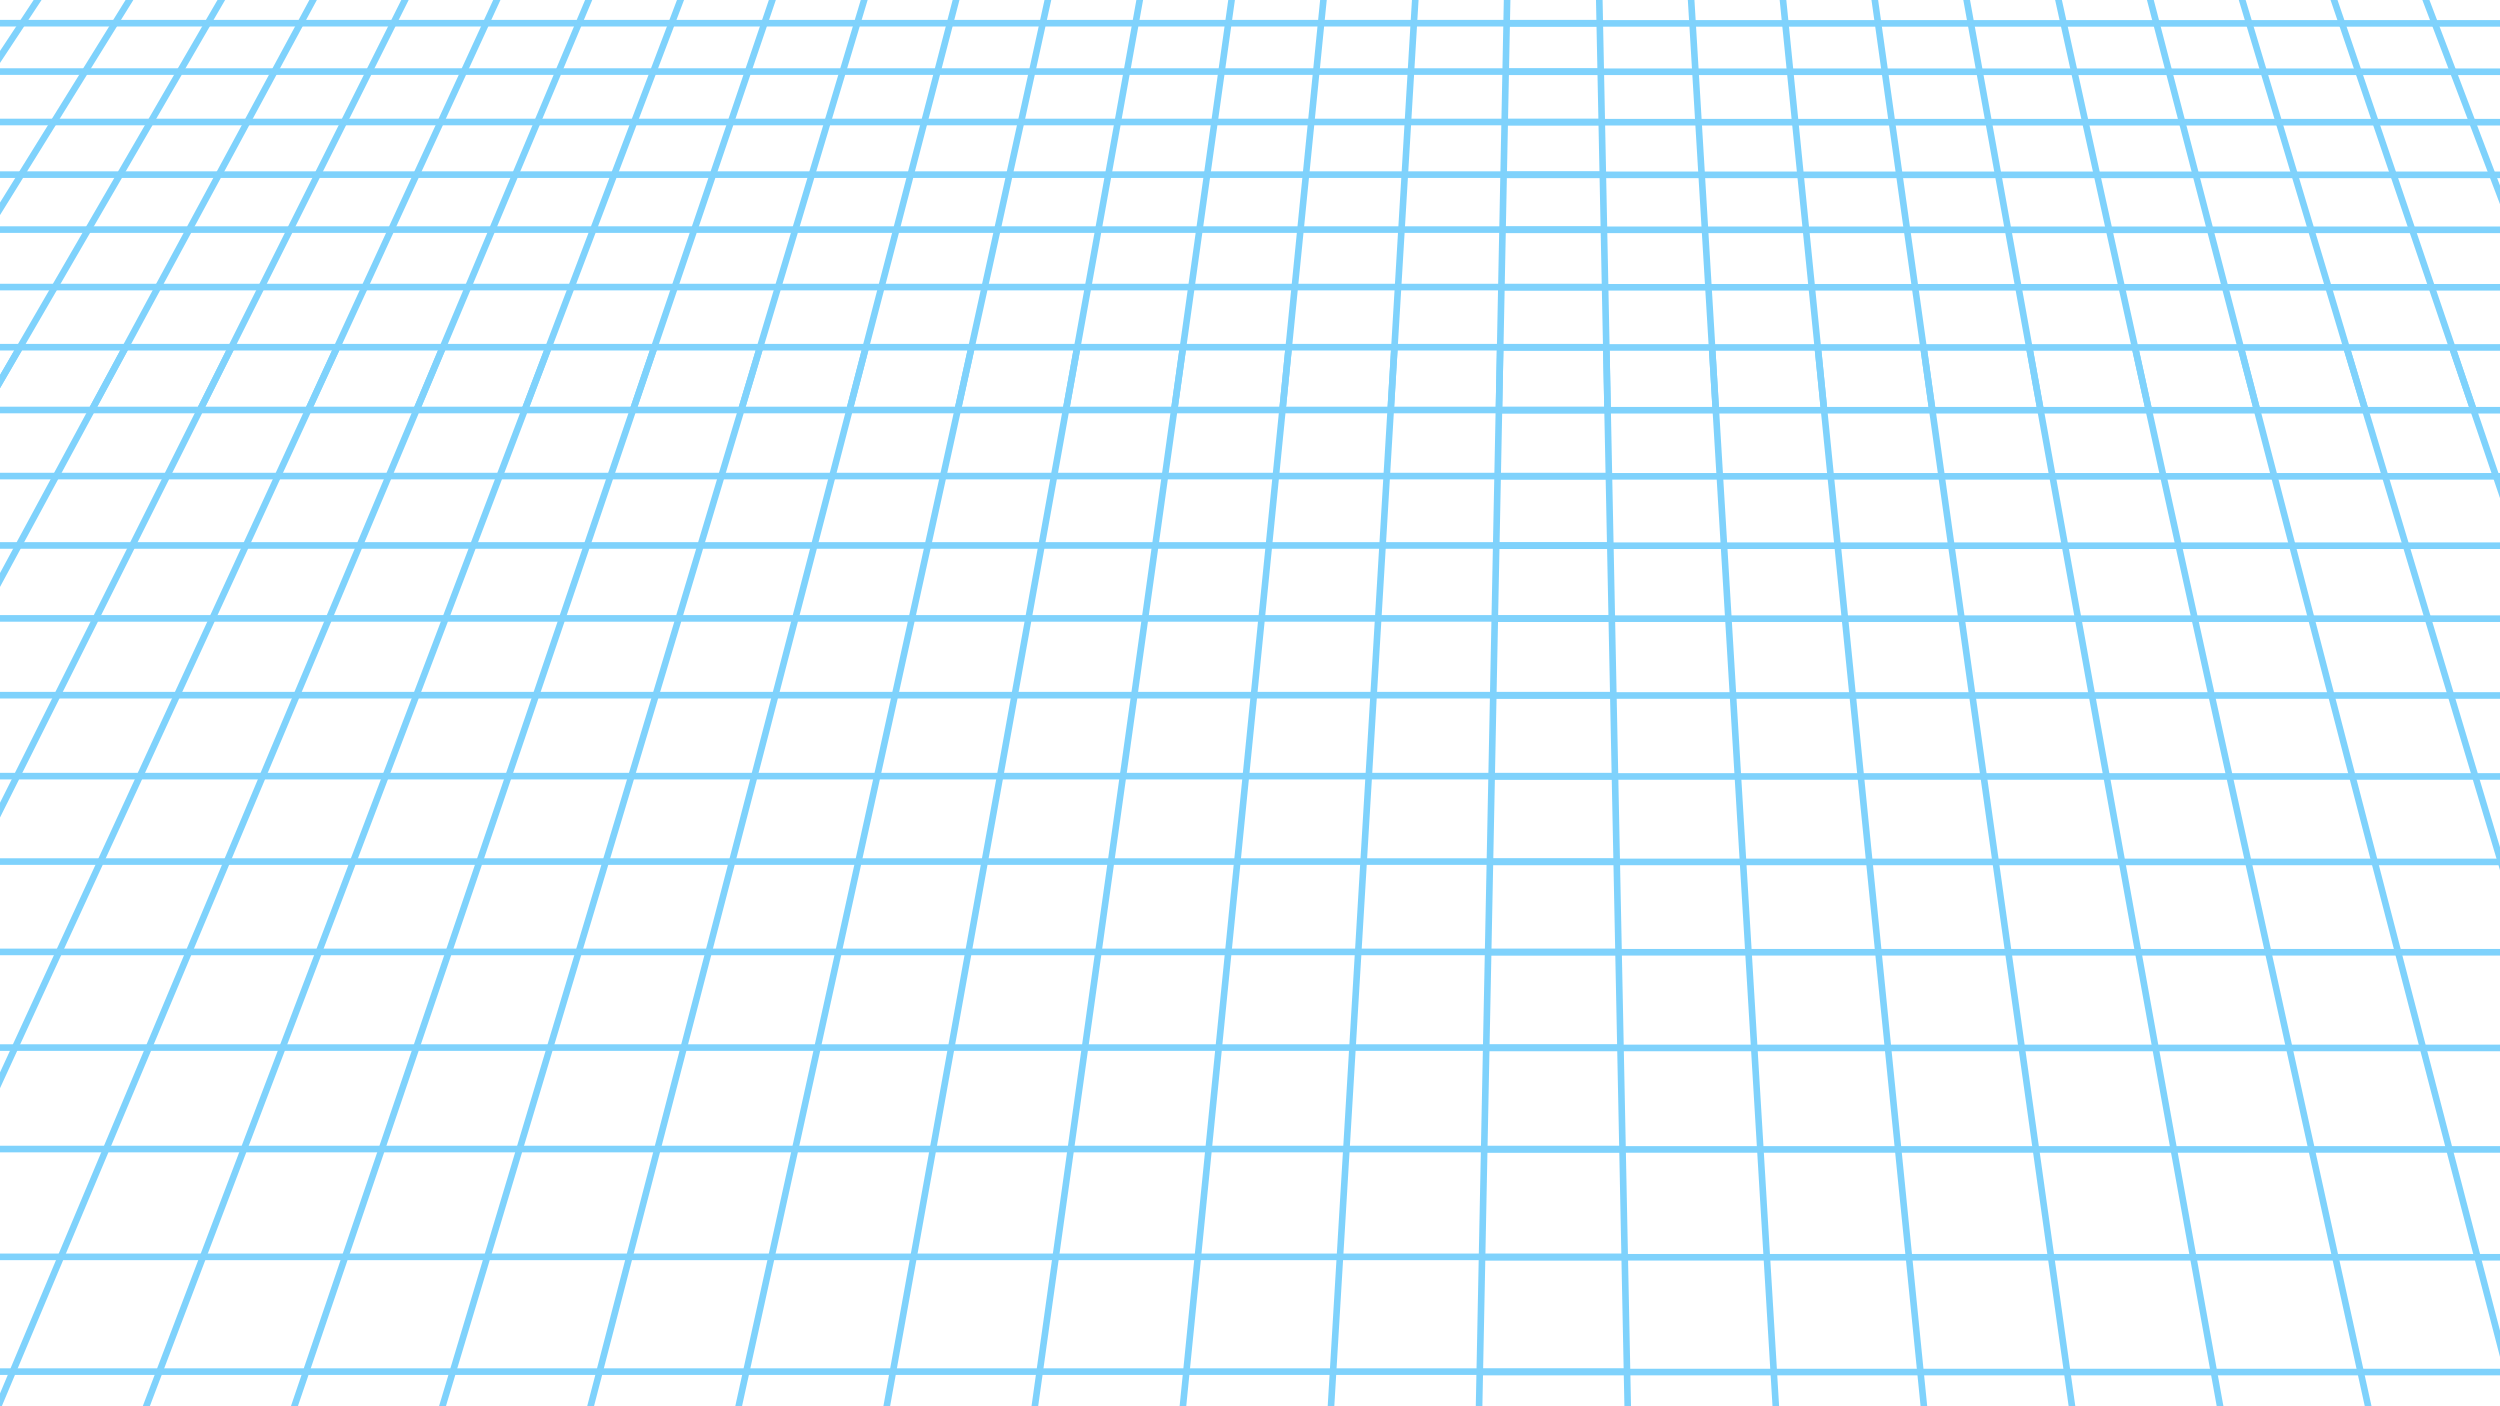 <svg width="752" height="423" viewBox="0 0 752 423" fill="none" xmlns="http://www.w3.org/2000/svg">
<g opacity="0.5">
<path d="M-0.001 -121L-200.426 123.468" stroke="#00A6F9" stroke-width="1.988"/>
<path d="M22.787 -121L-167.859 123.468" stroke="#00A6F9" stroke-width="1.988"/>
<path d="M45.572 -121L-135.297 123.468" stroke="#00A6F9" stroke-width="1.988"/>
<path d="M68.361 -121L-102.73 123.468" stroke="#00A6F9" stroke-width="1.988"/>
<path d="M91.15 -121L-70.164 123.468" stroke="#00A6F9" stroke-width="1.988"/>
<path d="M113.938 -121L-37.598 123.468" stroke="#00A6F9" stroke-width="1.988"/>
<path d="M136.727 -121L-5.031 123.468" stroke="#00A6F9" stroke-width="1.988"/>
<path d="M159.508 -121L27.527 123.468" stroke="#00A6F9" stroke-width="1.988"/>
<path d="M182.297 -121L60.094 123.468" stroke="#00A6F9" stroke-width="1.988"/>
<path d="M205.085 -121L92.66 123.468" stroke="#00A6F9" stroke-width="1.988"/>
<path d="M227.874 -121L125.227 123.468" stroke="#00A6F9" stroke-width="1.988"/>
<path d="M250.66 -121L157.789 123.468" stroke="#00A6F9" stroke-width="1.988"/>
<path d="M273.448 -121L190.355 123.468" stroke="#00A6F9" stroke-width="1.988"/>
<path d="M296.236 -121L222.922 123.468" stroke="#00A6F9" stroke-width="1.988"/>
<path d="M319.025 -121L255.488 123.468" stroke="#00A6F9" stroke-width="1.988"/>
<path d="M341.811 -121L288.051 123.468" stroke="#00A6F9" stroke-width="1.988"/>
<path d="M364.599 -121L320.617 123.468" stroke="#00A6F9" stroke-width="1.988"/>
<path d="M387.387 -121L353.184 123.468" stroke="#00A6F9" stroke-width="1.988"/>
<path d="M410.178 -121L385.752 123.468" stroke="#00A6F9" stroke-width="1.988"/>
<path d="M432.958 -121L418.309 123.468" stroke="#00A6F9" stroke-width="1.988"/>
<path d="M455.75 -121L450.879 123.468" stroke="#00A6F9" stroke-width="1.988"/>
<path d="M-411.992 6.978H481.007" stroke="#00A6F9" stroke-width="1.988"/>
<path d="M-430.324 21.532H481.297" stroke="#00A6F9" stroke-width="1.988"/>
<path d="M-449.441 36.699H481.595" stroke="#00A6F9" stroke-width="1.988"/>
<path d="M-469.383 52.531H481.915" stroke="#00A6F9" stroke-width="1.988"/>
<path d="M-490.219 69.064H482.241" stroke="#00A6F9" stroke-width="1.988"/>
<path d="M-511.992 86.351H482.59" stroke="#00A6F9" stroke-width="1.988"/>
<path d="M-534.789 104.439H482.948" stroke="#00A6F9" stroke-width="1.988"/>
<path d="M478.621 -120.965L483.564 123.539" stroke="#00A6F9" stroke-width="1.988"/>
<path d="M501.41 -120.965L516.132 123.539" stroke="#00A6F9" stroke-width="1.988"/>
<path d="M524.201 -120.965L548.702 123.539" stroke="#00A6F9" stroke-width="1.988"/>
<path d="M546.984 -120.965L581.264 123.539" stroke="#00A6F9" stroke-width="1.988"/>
<path d="M569.775 -120.965L613.835 123.539" stroke="#00A6F9" stroke-width="1.988"/>
<path d="M592.564 -120.965L646.403 123.539" stroke="#00A6F9" stroke-width="1.988"/>
<path d="M615.354 -120.965L678.971 123.539" stroke="#00A6F9" stroke-width="1.988"/>
<path d="M638.145 -120.964L711.541 123.54" stroke="#00A6F9" stroke-width="1.988"/>
<path d="M660.928 -120.965L744.103 123.539" stroke="#00A6F9" stroke-width="1.988"/>
<path d="M683.723 -120.965L776.677 123.539" stroke="#00A6F9" stroke-width="1.988"/>
<path d="M706.508 -120.965L809.241 123.539" stroke="#00A6F9" stroke-width="1.988"/>
<path d="M729.297 -120.965L841.81 123.539" stroke="#00A6F9" stroke-width="1.988"/>
<path d="M752.088 -120.965L874.38 123.539" stroke="#00A6F9" stroke-width="1.988"/>
<path d="M453.199 7.033H1346.27" stroke="#00A6F9" stroke-width="1.988"/>
<path d="M452.91 21.585H1364.6" stroke="#00A6F9" stroke-width="1.988"/>
<path d="M452.605 36.757H1383.71" stroke="#00A6F9" stroke-width="1.988"/>
<path d="M452.293 52.592H1403.67" stroke="#00A6F9" stroke-width="1.988"/>
<path d="M451.957 69.127H1424.5" stroke="#00A6F9" stroke-width="1.988"/>
<path d="M451.613 86.416H1446.28" stroke="#00A6F9" stroke-width="1.988"/>
<path d="M451.26 104.51H1469.08" stroke="#00A6F9" stroke-width="1.988"/>
<path d="M6 104.439L-326.605 678.033" stroke="#00A6F9" stroke-width="1.988"/>
<path d="M37.804 104.439L-271.863 678.033" stroke="#00A6F9" stroke-width="1.988"/>
<path d="M69.608 104.439L-217.117 678.033" stroke="#00A6F9" stroke-width="1.988"/>
<path d="M101.412 104.439L-162.371 678.033" stroke="#00A6F9" stroke-width="1.988"/>
<path d="M133.22 104.439L-107.621 678.033" stroke="#00A6F9" stroke-width="1.988"/>
<path d="M165.015 104.439L-52.887 678.033" stroke="#00A6F9" stroke-width="1.988"/>
<path d="M196.827 104.439L1.867 678.033" stroke="#00A6F9" stroke-width="1.988"/>
<path d="M228.627 104.439L56.609 678.033" stroke="#00A6F9" stroke-width="1.988"/>
<path d="M260.439 104.439L111.363 678.033" stroke="#00A6F9" stroke-width="1.988"/>
<path d="M292.234 104.439L166.098 678.033" stroke="#00A6F9" stroke-width="1.988"/>
<path d="M324.04 104.439L220.846 678.033" stroke="#00A6F9" stroke-width="1.988"/>
<path d="M355.848 104.439L275.596 678.033" stroke="#00A6F9" stroke-width="1.988"/>
<path d="M387.65 104.439L330.34 678.033" stroke="#00A6F9" stroke-width="1.988"/>
<path d="M419.453 104.439L385.082 678.033" stroke="#00A6F9" stroke-width="1.988"/>
<path d="M451.255 104.439L439.826 678.033" stroke="#00A6F9" stroke-width="1.988"/>
<path d="M-558.586 123.327H483.319" stroke="#00A6F9" stroke-width="1.988"/>
<path d="M-583.621 143.202H483.722" stroke="#00A6F9" stroke-width="1.988"/>
<path d="M-609.922 164.074H484.133" stroke="#00A6F9" stroke-width="1.988"/>
<path d="M-637.566 186.016H484.572" stroke="#00A6F9" stroke-width="1.988"/>
<path d="M-666.664 209.111H485.037" stroke="#00A6F9" stroke-width="1.988"/>
<path d="M-697.348 233.461H485.516" stroke="#00A6F9" stroke-width="1.988"/>
<path d="M-729.727 259.163H486.033" stroke="#00A6F9" stroke-width="1.988"/>
<path d="M-763.973 286.336H486.565" stroke="#00A6F9" stroke-width="1.988"/>
<path d="M-800.223 315.112H487.141" stroke="#00A6F9" stroke-width="1.988"/>
<path d="M-838.676 345.632H487.75" stroke="#00A6F9" stroke-width="1.988"/>
<path d="M-879.535 378.061H488.396" stroke="#00A6F9" stroke-width="1.988"/>
<path d="M-923.031 412.586H489.087" stroke="#00A6F9" stroke-width="1.988"/>
<path d="M483.178 104.51L494.776 678.237" stroke="#00A6F9" stroke-width="1.988"/>
<path d="M514.986 104.51L549.531 678.237" stroke="#00A6F9" stroke-width="1.988"/>
<path d="M546.793 104.51L604.284 678.237" stroke="#00A6F9" stroke-width="1.988"/>
<path d="M578.6 104.51L659.038 678.237" stroke="#00A6F9" stroke-width="1.988"/>
<path d="M610.408 104.51L713.793 678.237" stroke="#00A6F9" stroke-width="1.988"/>
<path d="M642.215 104.51L768.546 678.237" stroke="#00A6F9" stroke-width="1.988"/>
<path d="M674.021 104.51L823.299 678.237" stroke="#00A6F9" stroke-width="1.988"/>
<path d="M705.83 104.51L878.054 678.237" stroke="#00A6F9" stroke-width="1.988"/>
<path d="M737.631 104.51L932.802 678.237" stroke="#00A6F9" stroke-width="1.988"/>
<path d="M450.879 123.396H1492.87" stroke="#00A6F9" stroke-width="1.988"/>
<path d="M450.484 143.278H1517.92" stroke="#00A6F9" stroke-width="1.988"/>
<path d="M450.064 164.15H1544.22" stroke="#00A6F9" stroke-width="1.988"/>
<path d="M449.629 186.097H1571.87" stroke="#00A6F9" stroke-width="1.988"/>
<path d="M449.174 209.2H1600.99" stroke="#00A6F9" stroke-width="1.988"/>
<path d="M448.688 233.555H1631.67" stroke="#00A6F9" stroke-width="1.988"/>
<path d="M448.172 259.264H1664.05" stroke="#00A6F9" stroke-width="1.988"/>
<path d="M447.635 286.44H1698.3" stroke="#00A6F9" stroke-width="1.988"/>
<path d="M447.057 315.218H1734.56" stroke="#00A6F9" stroke-width="1.988"/>
<path d="M446.449 345.746H1773.02" stroke="#00A6F9" stroke-width="1.988"/>
<path d="M445.801 378.185H1813.89" stroke="#00A6F9" stroke-width="1.988"/>
<path d="M445.113 412.712H1857.4" stroke="#00A6F9" stroke-width="1.988"/>
</g>
</svg>
